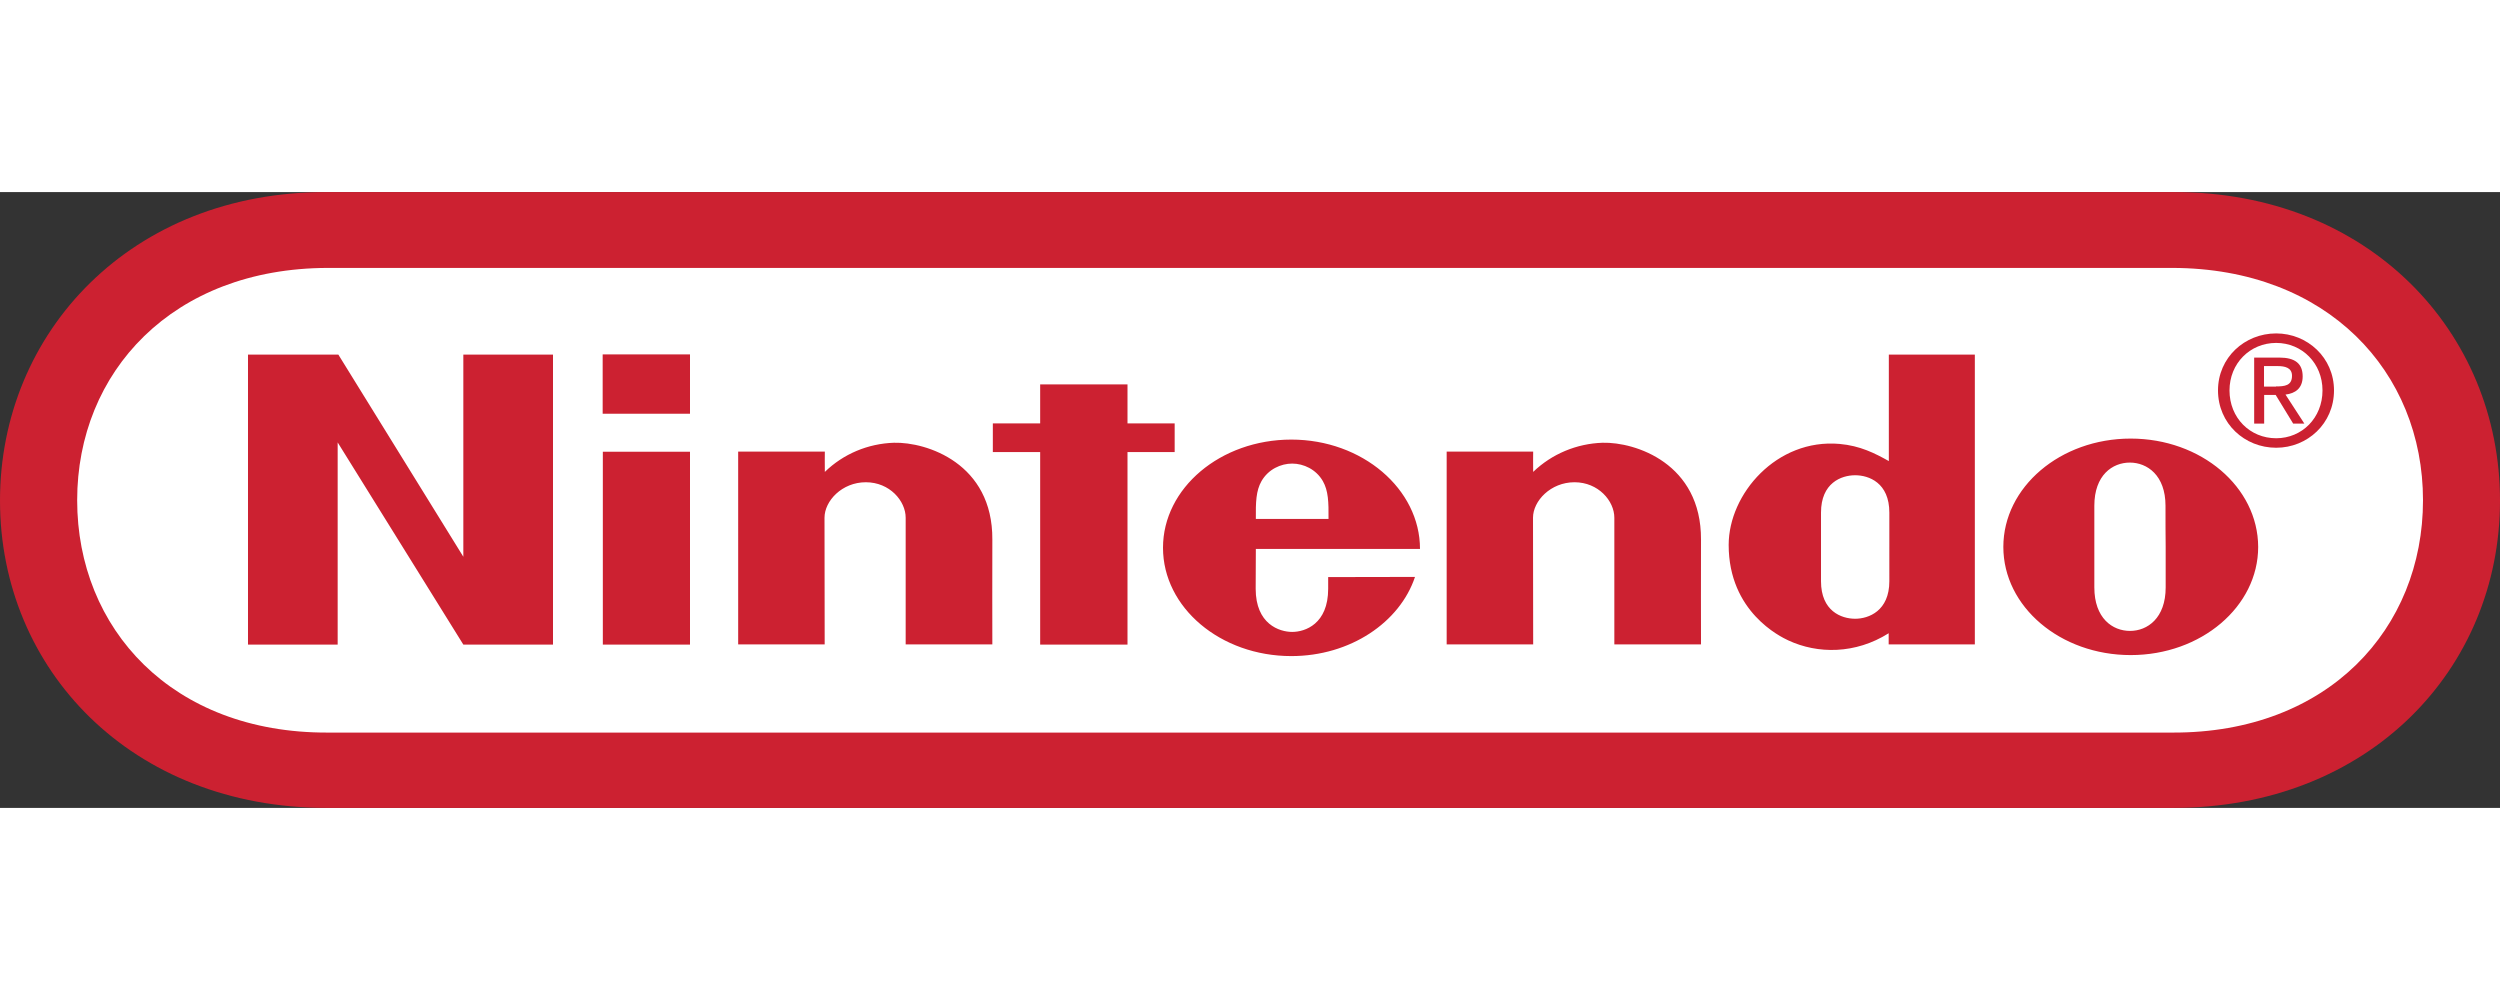 <svg version="1.1" id="Camada_1" xmlns="http://www.w3.org/2000/svg" x="0" y="0" viewBox="0 0 1500 369.5" width="150" height="60" style="enable-background:new 0 0 1500 369.5" xml:space="preserve"><rect x="0" y="0" width="1500" height="369.5" fill="#333333" stroke="none"/><style>.st0{fill-rule:evenodd;clip-rule:evenodd;fill:#cc2131}</style><path class="st0" d="M196.2 369.5C78.6 369.5 0 286.2 0 185.1 0 84 78.8-.3 196 0h1108c117.2-.3 196 84 196 185.1s-78.6 184.4-196.2 184.4H196.2z"/><path d="M196.6 45.5c-93.1.2-150.3 62.4-150.3 139.4s56.8 139.7 150.3 139.4h1106.9c93.5.3 150.3-62.4 150.3-139.4s-57.2-139.2-150.3-139.4H196.6z" style="fill-rule:evenodd;clip-rule:evenodd;fill:#fff"/><path class="st0" d="M148.8 97.5H203l75 121.3V97.5h53.8v174H278l-75.4-121.3v121.3h-53.8v-174zm475.3 17.9h52.4v23.4h28.3V156h-28.3v115.5h-52.4V156h-28.4v-17.2h28.4v-23.4zm-262.4 40.4H414v115.7h-52.3V155.8zm-.2-58.4H414V133h-52.4V97.4zm937.9 115.3v24.5c0 18.4-10.9 26.1-21.4 26.1-10.5 0-21.4-7.6-21.4-26.1v-49c0-18.4 10.9-25.9 21.3-25.9s21.4 7.6 21.4 25.9c0 6.9 0 19.9.1 24.5zm-21-64.8c-42.2 0-76.4 29.1-76.4 65s34.2 64.9 76.4 64.9c42.3 0 76.5-29.1 76.5-64.9-.1-36-34.3-65-76.5-65zm-145.1-50.4h51.6v173.9h-51.7v-6.7c-20 12.6-42.6 12.5-60.2 4.3-4.7-2.2-35.8-17.1-35.8-57.3 0-30.6 28.8-63.9 66.5-60.6 12.4 1.1 21.2 5.6 29.6 10.3V97.5zm.3 115.5v-20.7c0-17.9-12.3-22.4-20.5-22.4-8.3 0-20.5 4.6-20.5 22.4v41.2c0 17.9 12.2 22.5 20.5 22.5 8.1 0 20.5-4.7 20.5-22.5V213zm-597.2-62.6c19.5-.5 59.3 12.3 59 58.1-.1 8.1 0 62.9 0 62.9h-52v-76c0-10.1-9.6-21.3-23.9-21.3-14.3 0-24.8 11.2-24.8 21.3l.1 76h-51.9V155.7h52s-.1 9.3 0 12.2c11.1-10.8 25.9-17 41.5-17.5zm425.2 0c19.5-.5 59.2 12.3 59 58.1-.1 8.1 0 62.9 0 62.9h-52v-76c0-10.1-9.6-21.3-23.9-21.3-14.3 0-24.9 11.2-24.9 21.3l.1 76H868V155.7h51.9s-.1 9.3 0 12.2c11.2-10.8 26.1-17 41.7-17.5zm-208.1 45.7c-.1-10.1.1-16.9 3.4-22.7 4.1-7.1 11.6-10.5 18.4-10.5 6.8 0 14.3 3.4 18.4 10.5 3.3 5.8 3.5 12.6 3.4 22.7h-43.6zm43.4 34.9v7c0 21.2-13.9 25.9-21.6 25.9-7.7 0-21.9-4.7-21.9-25.9 0-6.4.1-23.9.1-23.9H852c0-35.9-34.6-65.6-77.2-65.6-42.5 0-77 29.1-77 64.9 0 35.9 34.5 65 77 65 35.3 0 65.1-20.2 74.2-47.5l-52.1.1zm561.6-92.1h-6V99.3h15.1c9.3 0 14 3.5 14 11.3 0 7.1-4.4 10.2-10.3 10.9l11.3 17.4h-6.7l-10.5-17.2h-6.9v17.2zm7.1-22.3c5.1 0 9.6-.4 9.6-6.4 0-4.9-4.4-5.8-8.6-5.8h-8.2v12.3h7.2z"/><path class="st0" d="M1330.8 119c0-19.7 16-34.2 34.9-34.2 18.7 0 34.7 14.5 34.7 34.2 0 19.9-16 34.4-34.7 34.4-18.9 0-34.9-14.5-34.9-34.4zm34.9 28.7c15.5 0 27.8-12.2 27.8-28.7 0-16.2-12.2-28.5-27.8-28.5-15.7 0-28 12.3-28 28.5 0 16.5 12.3 28.7 28 28.7z"/></svg>